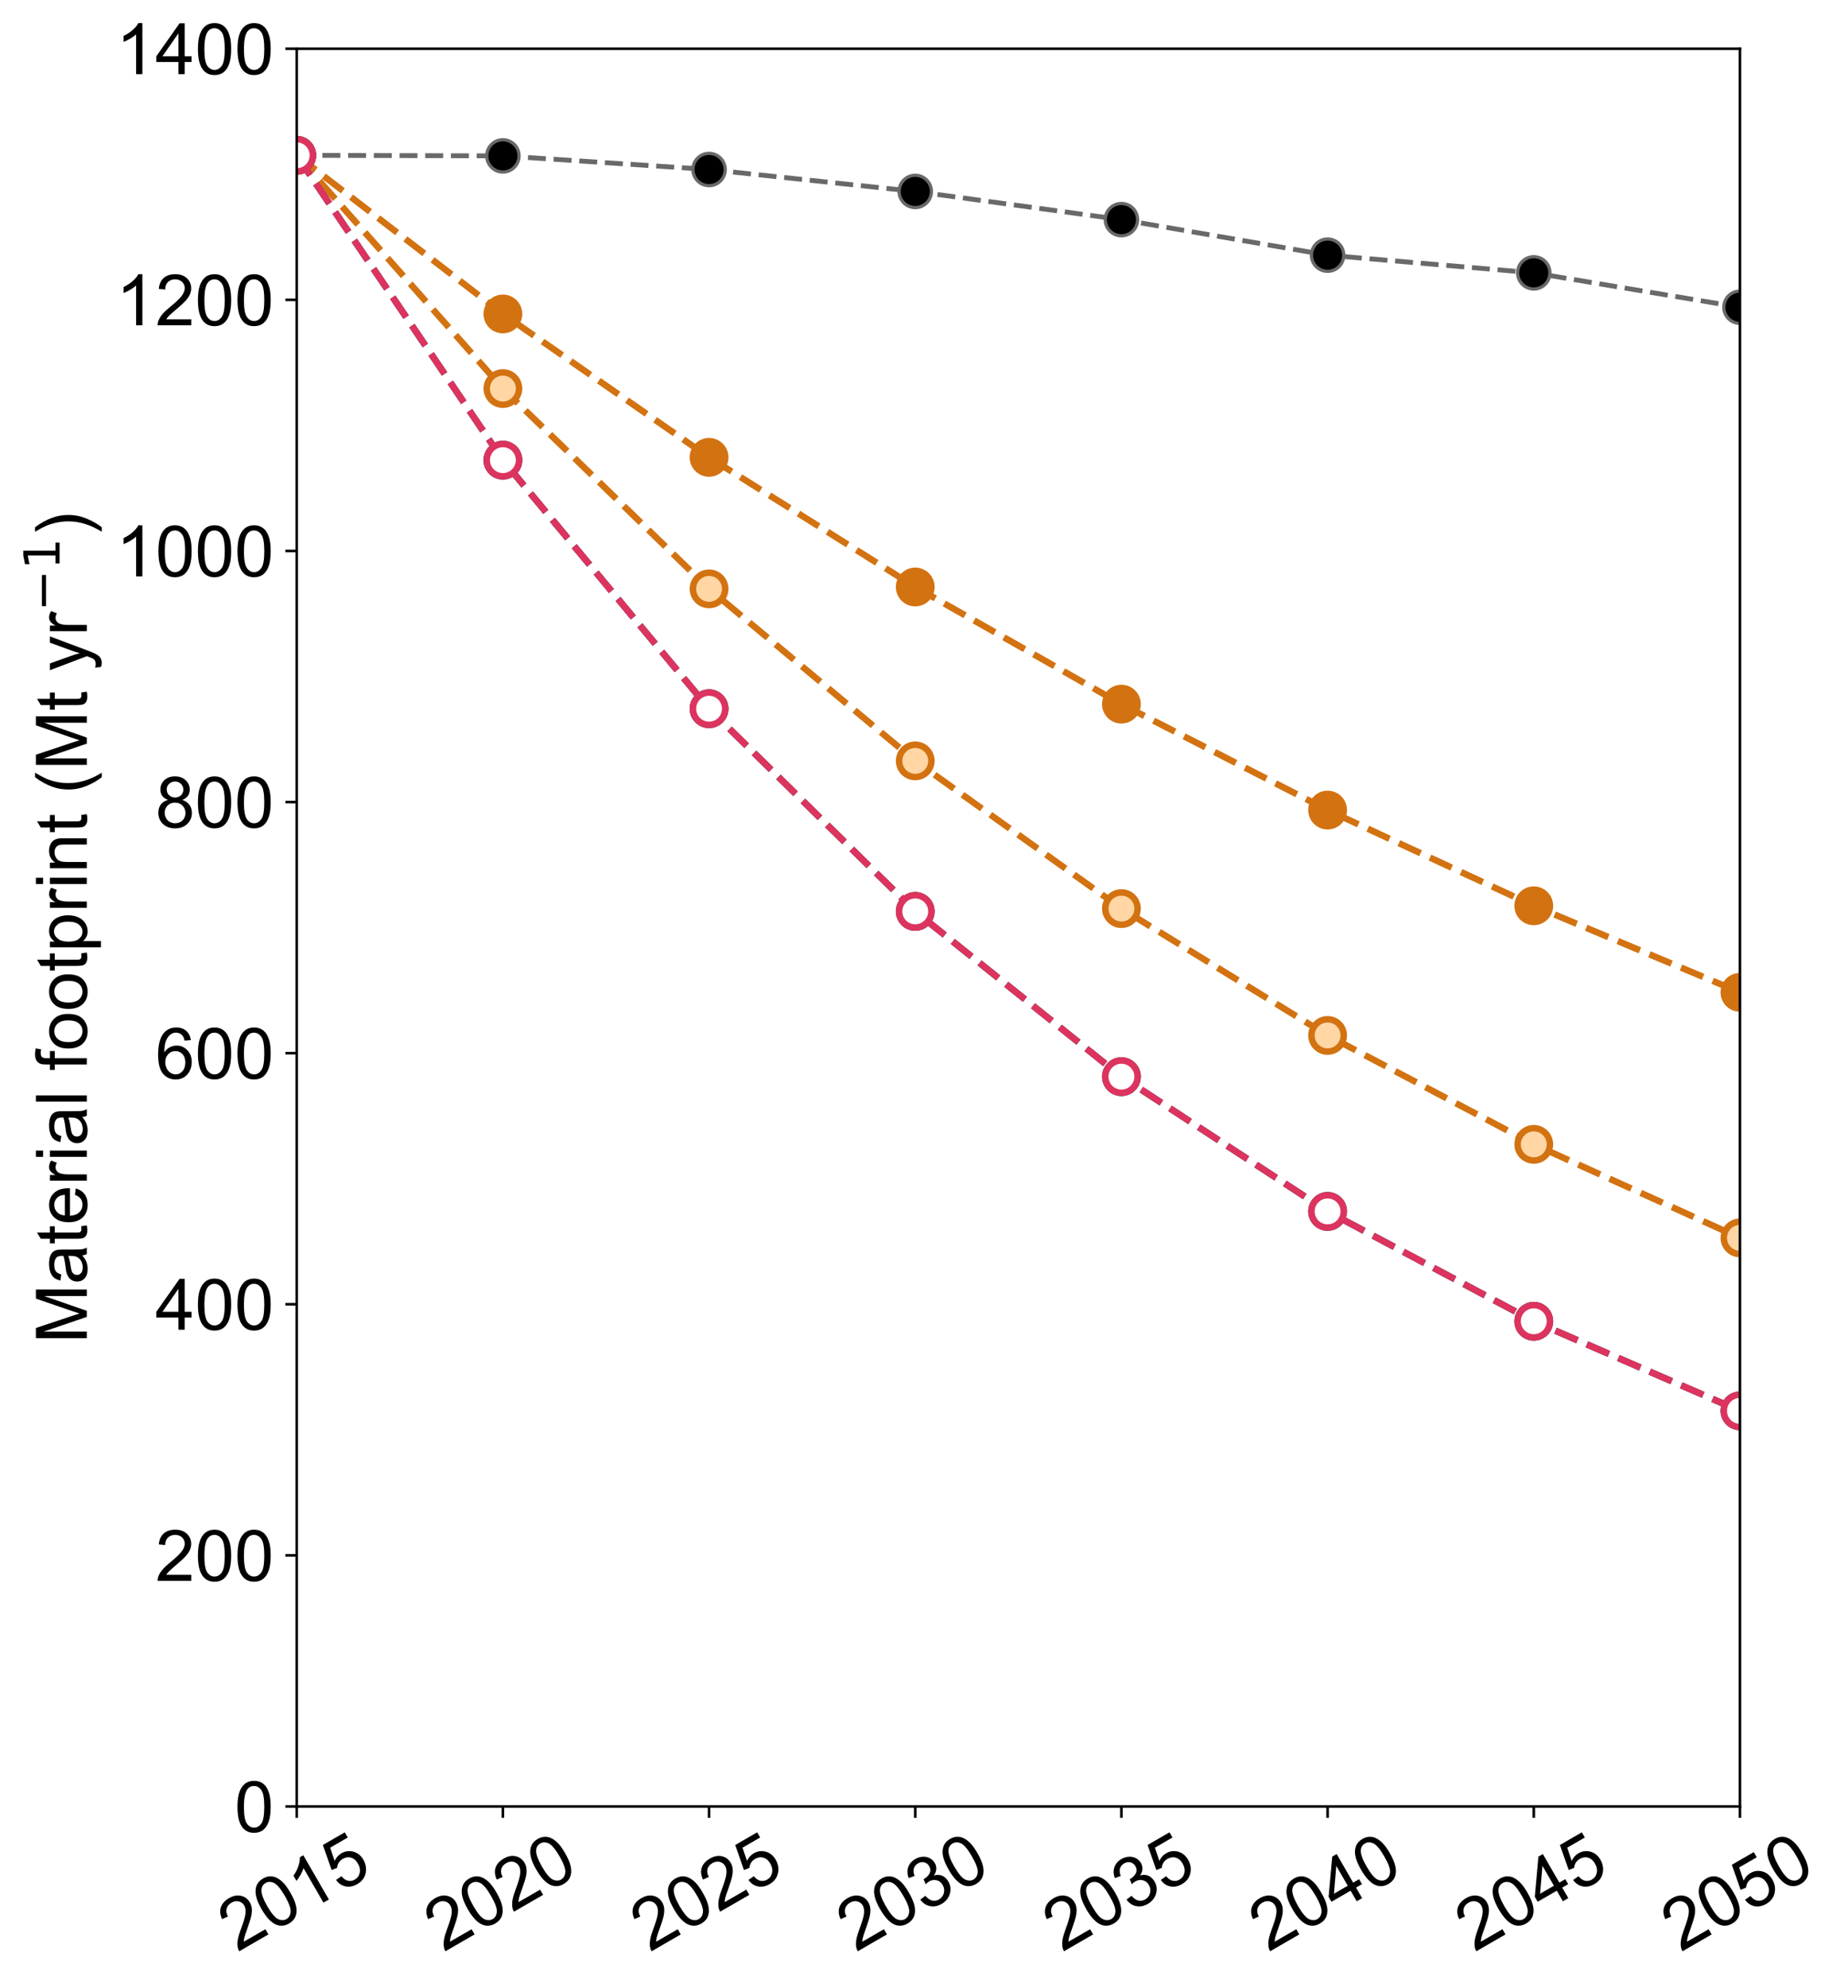 <?xml version="1.0" encoding="utf-8" standalone="no"?>
<!DOCTYPE svg PUBLIC "-//W3C//DTD SVG 1.1//EN"
  "http://www.w3.org/Graphics/SVG/1.1/DTD/svg11.dtd">
<!-- Created with matplotlib (https://matplotlib.org/) -->
<svg height="614.766pt" version="1.1" viewBox="0 0 571.596 614.766" width="571.596pt" xmlns="http://www.w3.org/2000/svg" xmlns:xlink="http://www.w3.org/1999/xlink">
 <defs>
  <style type="text/css">
*{stroke-linecap:butt;stroke-linejoin:round;}
  </style>
 </defs>
 <g id="figure_1">
  <g id="patch_1">
   <path d="M 0 614.766 
L 571.596 614.766 
L 571.596 0 
L 0 0 
z
" style="fill:#ffffff;"/>
  </g>
  <g id="axes_1">
   <g id="patch_2">
    <path d="M 91.776 558.674 
L 538.176 558.674 
L 538.176 15.074 
L 91.776 15.074 
z
" style="fill:#ffffff;"/>
   </g>
   <g id="matplotlib.axis_1">
    <g id="xtick_1">
     <g id="line2d_1">
      <defs>
       <path d="M 0 0 
L 0 3.5 
" id="m6305d05bda" style="stroke:#000000;stroke-width:0.8;"/>
      </defs>
      <g>
       <use style="stroke:#000000;stroke-width:0.8;" x="91.776" xlink:href="#m6305d05bda" y="558.674"/>
      </g>
     </g>
     <g id="text_1">
      <!-- 2015 -->
      <defs>
       <path d="M 50.344 8.453 
L 50.344 0 
L 3.031 0 
Q 2.938 3.172 4.047 6.109 
Q 5.859 10.938 9.828 15.625 
Q 13.812 20.312 21.344 26.469 
Q 33.016 36.031 37.109 41.625 
Q 41.219 47.219 41.219 52.203 
Q 41.219 57.422 37.469 61 
Q 33.734 64.594 27.734 64.594 
Q 21.391 64.594 17.578 60.781 
Q 13.766 56.984 13.719 50.25 
L 4.688 51.172 
Q 5.609 61.281 11.656 66.578 
Q 17.719 71.875 27.938 71.875 
Q 38.234 71.875 44.234 66.156 
Q 50.25 60.453 50.25 52 
Q 50.25 47.703 48.484 43.547 
Q 46.734 39.406 42.656 34.812 
Q 38.578 30.219 29.109 22.219 
Q 21.188 15.578 18.938 13.203 
Q 16.703 10.844 15.234 8.453 
z
" id="ArialMT-50"/>
       <path d="M 4.156 35.297 
Q 4.156 48 6.766 55.734 
Q 9.375 63.484 14.516 67.672 
Q 19.672 71.875 27.484 71.875 
Q 33.25 71.875 37.594 69.547 
Q 41.938 67.234 44.766 62.859 
Q 47.609 58.5 49.219 52.219 
Q 50.828 45.953 50.828 35.297 
Q 50.828 22.703 48.234 14.969 
Q 45.656 7.234 40.5 3 
Q 35.359 -1.219 27.484 -1.219 
Q 17.141 -1.219 11.234 6.203 
Q 4.156 15.141 4.156 35.297 
z
M 13.188 35.297 
Q 13.188 17.672 17.312 11.828 
Q 21.438 6 27.484 6 
Q 33.547 6 37.672 11.859 
Q 41.797 17.719 41.797 35.297 
Q 41.797 52.984 37.672 58.781 
Q 33.547 64.594 27.391 64.594 
Q 21.344 64.594 17.719 59.469 
Q 13.188 52.938 13.188 35.297 
z
" id="ArialMT-48"/>
       <path d="M 37.25 0 
L 28.469 0 
L 28.469 56 
Q 25.297 52.984 20.141 49.953 
Q 14.984 46.922 10.891 45.406 
L 10.891 53.906 
Q 18.266 57.375 23.781 62.297 
Q 29.297 67.234 31.594 71.875 
L 37.25 71.875 
z
" id="ArialMT-49"/>
       <path d="M 4.156 18.75 
L 13.375 19.531 
Q 14.406 12.797 18.141 9.391 
Q 21.875 6 27.156 6 
Q 33.5 6 37.891 10.781 
Q 42.281 15.578 42.281 23.484 
Q 42.281 31 38.062 35.344 
Q 33.844 39.703 27 39.703 
Q 22.75 39.703 19.328 37.766 
Q 15.922 35.844 13.969 32.766 
L 5.719 33.844 
L 12.641 70.609 
L 48.25 70.609 
L 48.25 62.203 
L 19.672 62.203 
L 15.828 42.969 
Q 22.266 47.469 29.344 47.469 
Q 38.719 47.469 45.156 40.969 
Q 51.609 34.469 51.609 24.266 
Q 51.609 14.547 45.953 7.469 
Q 39.062 -1.219 27.156 -1.219 
Q 17.391 -1.219 11.203 4.25 
Q 5.031 9.719 4.156 18.75 
z
" id="ArialMT-53"/>
      </defs>
      <g transform="translate(73.43 603.779)rotate(-30)scale(0.22 -0.22)">
       <use xlink:href="#ArialMT-50"/>
       <use x="55.615" xlink:href="#ArialMT-48"/>
       <use x="111.23" xlink:href="#ArialMT-49"/>
       <use x="166.846" xlink:href="#ArialMT-53"/>
      </g>
     </g>
    </g>
    <g id="xtick_2">
     <g id="line2d_2">
      <g>
       <use style="stroke:#000000;stroke-width:0.8;" x="155.548" xlink:href="#m6305d05bda" y="558.674"/>
      </g>
     </g>
     <g id="text_2">
      <!-- 2020 -->
      <g transform="translate(137.201 603.779)rotate(-30)scale(0.22 -0.22)">
       <use xlink:href="#ArialMT-50"/>
       <use x="55.615" xlink:href="#ArialMT-48"/>
       <use x="111.23" xlink:href="#ArialMT-50"/>
       <use x="166.846" xlink:href="#ArialMT-48"/>
      </g>
     </g>
    </g>
    <g id="xtick_3">
     <g id="line2d_3">
      <g>
       <use style="stroke:#000000;stroke-width:0.8;" x="219.319" xlink:href="#m6305d05bda" y="558.674"/>
      </g>
     </g>
     <g id="text_3">
      <!-- 2025 -->
      <g transform="translate(200.973 603.779)rotate(-30)scale(0.22 -0.22)">
       <use xlink:href="#ArialMT-50"/>
       <use x="55.615" xlink:href="#ArialMT-48"/>
       <use x="111.23" xlink:href="#ArialMT-50"/>
       <use x="166.846" xlink:href="#ArialMT-53"/>
      </g>
     </g>
    </g>
    <g id="xtick_4">
     <g id="line2d_4">
      <g>
       <use style="stroke:#000000;stroke-width:0.8;" x="283.091" xlink:href="#m6305d05bda" y="558.674"/>
      </g>
     </g>
     <g id="text_4">
      <!-- 2030 -->
      <defs>
       <path d="M 4.203 18.891 
L 12.984 20.062 
Q 14.5 12.594 18.141 9.297 
Q 21.781 6 27 6 
Q 33.203 6 37.469 10.297 
Q 41.75 14.594 41.75 20.953 
Q 41.75 27 37.797 30.922 
Q 33.844 34.859 27.734 34.859 
Q 25.25 34.859 21.531 33.891 
L 22.516 41.609 
Q 23.391 41.5 23.922 41.5 
Q 29.547 41.5 34.031 44.422 
Q 38.531 47.359 38.531 53.469 
Q 38.531 58.297 35.25 61.469 
Q 31.984 64.656 26.812 64.656 
Q 21.688 64.656 18.266 61.422 
Q 14.844 58.203 13.875 51.766 
L 5.078 53.328 
Q 6.688 62.156 12.391 67.016 
Q 18.109 71.875 26.609 71.875 
Q 32.469 71.875 37.391 69.359 
Q 42.328 66.844 44.938 62.5 
Q 47.562 58.156 47.562 53.266 
Q 47.562 48.641 45.062 44.828 
Q 42.578 41.016 37.703 38.766 
Q 44.047 37.312 47.562 32.688 
Q 51.078 28.078 51.078 21.141 
Q 51.078 11.766 44.234 5.25 
Q 37.406 -1.266 26.953 -1.266 
Q 17.531 -1.266 11.297 4.344 
Q 5.078 9.969 4.203 18.891 
z
" id="ArialMT-51"/>
      </defs>
      <g transform="translate(264.744 603.779)rotate(-30)scale(0.22 -0.22)">
       <use xlink:href="#ArialMT-50"/>
       <use x="55.615" xlink:href="#ArialMT-48"/>
       <use x="111.23" xlink:href="#ArialMT-51"/>
       <use x="166.846" xlink:href="#ArialMT-48"/>
      </g>
     </g>
    </g>
    <g id="xtick_5">
     <g id="line2d_5">
      <g>
       <use style="stroke:#000000;stroke-width:0.8;" x="346.862" xlink:href="#m6305d05bda" y="558.674"/>
      </g>
     </g>
     <g id="text_5">
      <!-- 2035 -->
      <g transform="translate(328.516 603.779)rotate(-30)scale(0.22 -0.22)">
       <use xlink:href="#ArialMT-50"/>
       <use x="55.615" xlink:href="#ArialMT-48"/>
       <use x="111.23" xlink:href="#ArialMT-51"/>
       <use x="166.846" xlink:href="#ArialMT-53"/>
      </g>
     </g>
    </g>
    <g id="xtick_6">
     <g id="line2d_6">
      <g>
       <use style="stroke:#000000;stroke-width:0.8;" x="410.633" xlink:href="#m6305d05bda" y="558.674"/>
      </g>
     </g>
     <g id="text_6">
      <!-- 2040 -->
      <defs>
       <path d="M 32.328 0 
L 32.328 17.141 
L 1.266 17.141 
L 1.266 25.203 
L 33.938 71.578 
L 41.109 71.578 
L 41.109 25.203 
L 50.781 25.203 
L 50.781 17.141 
L 41.109 17.141 
L 41.109 0 
z
M 32.328 25.203 
L 32.328 57.469 
L 9.906 25.203 
z
" id="ArialMT-52"/>
      </defs>
      <g transform="translate(392.287 603.779)rotate(-30)scale(0.22 -0.22)">
       <use xlink:href="#ArialMT-50"/>
       <use x="55.615" xlink:href="#ArialMT-48"/>
       <use x="111.23" xlink:href="#ArialMT-52"/>
       <use x="166.846" xlink:href="#ArialMT-48"/>
      </g>
     </g>
    </g>
    <g id="xtick_7">
     <g id="line2d_7">
      <g>
       <use style="stroke:#000000;stroke-width:0.8;" x="474.405" xlink:href="#m6305d05bda" y="558.674"/>
      </g>
     </g>
     <g id="text_7">
      <!-- 2045 -->
      <g transform="translate(456.058 603.779)rotate(-30)scale(0.22 -0.22)">
       <use xlink:href="#ArialMT-50"/>
       <use x="55.615" xlink:href="#ArialMT-48"/>
       <use x="111.23" xlink:href="#ArialMT-52"/>
       <use x="166.846" xlink:href="#ArialMT-53"/>
      </g>
     </g>
    </g>
    <g id="xtick_8">
     <g id="line2d_8">
      <g>
       <use style="stroke:#000000;stroke-width:0.8;" x="538.176" xlink:href="#m6305d05bda" y="558.674"/>
      </g>
     </g>
     <g id="text_8">
      <!-- 2050 -->
      <g transform="translate(519.83 603.779)rotate(-30)scale(0.22 -0.22)">
       <use xlink:href="#ArialMT-50"/>
       <use x="55.615" xlink:href="#ArialMT-48"/>
       <use x="111.23" xlink:href="#ArialMT-53"/>
       <use x="166.846" xlink:href="#ArialMT-48"/>
      </g>
     </g>
    </g>
   </g>
   <g id="matplotlib.axis_2">
    <g id="ytick_1">
     <g id="line2d_9">
      <defs>
       <path d="M 0 0 
L -3.5 0 
" id="m0f8f90ee03" style="stroke:#000000;stroke-width:0.8;"/>
      </defs>
      <g>
       <use style="stroke:#000000;stroke-width:0.8;" x="91.776" xlink:href="#m0f8f90ee03" y="558.674"/>
      </g>
     </g>
     <g id="text_9">
      <!-- 0 -->
      <g transform="translate(72.542 566.547)scale(0.22 -0.22)">
       <use xlink:href="#ArialMT-48"/>
      </g>
     </g>
    </g>
    <g id="ytick_2">
     <g id="line2d_10">
      <g>
       <use style="stroke:#000000;stroke-width:0.8;" x="91.776" xlink:href="#m0f8f90ee03" y="481.016"/>
      </g>
     </g>
     <g id="text_10">
      <!-- 200 -->
      <g transform="translate(48.074 488.89)scale(0.22 -0.22)">
       <use xlink:href="#ArialMT-50"/>
       <use x="55.615" xlink:href="#ArialMT-48"/>
       <use x="111.23" xlink:href="#ArialMT-48"/>
      </g>
     </g>
    </g>
    <g id="ytick_3">
     <g id="line2d_11">
      <g>
       <use style="stroke:#000000;stroke-width:0.8;" x="91.776" xlink:href="#m0f8f90ee03" y="403.359"/>
      </g>
     </g>
     <g id="text_11">
      <!-- 400 -->
      <g transform="translate(48.074 411.233)scale(0.22 -0.22)">
       <use xlink:href="#ArialMT-52"/>
       <use x="55.615" xlink:href="#ArialMT-48"/>
       <use x="111.23" xlink:href="#ArialMT-48"/>
      </g>
     </g>
    </g>
    <g id="ytick_4">
     <g id="line2d_12">
      <g>
       <use style="stroke:#000000;stroke-width:0.8;" x="91.776" xlink:href="#m0f8f90ee03" y="325.702"/>
      </g>
     </g>
     <g id="text_12">
      <!-- 600 -->
      <defs>
       <path d="M 49.75 54.047 
L 41.016 53.375 
Q 39.844 58.547 37.703 60.891 
Q 34.125 64.656 28.906 64.656 
Q 24.703 64.656 21.531 62.312 
Q 17.391 59.281 14.984 53.469 
Q 12.594 47.656 12.5 36.922 
Q 15.672 41.75 20.266 44.094 
Q 24.859 46.438 29.891 46.438 
Q 38.672 46.438 44.844 39.969 
Q 51.031 33.5 51.031 23.25 
Q 51.031 16.5 48.125 10.719 
Q 45.219 4.938 40.141 1.859 
Q 35.062 -1.219 28.609 -1.219 
Q 17.625 -1.219 10.688 6.859 
Q 3.766 14.938 3.766 33.5 
Q 3.766 54.25 11.422 63.672 
Q 18.109 71.875 29.438 71.875 
Q 37.891 71.875 43.281 67.141 
Q 48.688 62.406 49.75 54.047 
z
M 13.875 23.188 
Q 13.875 18.656 15.797 14.5 
Q 17.719 10.359 21.188 8.172 
Q 24.656 6 28.469 6 
Q 34.031 6 38.031 10.484 
Q 42.047 14.984 42.047 22.703 
Q 42.047 30.125 38.078 34.391 
Q 34.125 38.672 28.125 38.672 
Q 22.172 38.672 18.016 34.391 
Q 13.875 30.125 13.875 23.188 
z
" id="ArialMT-54"/>
      </defs>
      <g transform="translate(48.074 333.576)scale(0.22 -0.22)">
       <use xlink:href="#ArialMT-54"/>
       <use x="55.615" xlink:href="#ArialMT-48"/>
       <use x="111.23" xlink:href="#ArialMT-48"/>
      </g>
     </g>
    </g>
    <g id="ytick_5">
     <g id="line2d_13">
      <g>
       <use style="stroke:#000000;stroke-width:0.8;" x="91.776" xlink:href="#m0f8f90ee03" y="248.045"/>
      </g>
     </g>
     <g id="text_13">
      <!-- 800 -->
      <defs>
       <path d="M 17.672 38.812 
Q 12.203 40.828 9.562 44.531 
Q 6.938 48.25 6.938 53.422 
Q 6.938 61.234 12.547 66.547 
Q 18.172 71.875 27.484 71.875 
Q 36.859 71.875 42.578 66.422 
Q 48.297 60.984 48.297 53.172 
Q 48.297 48.188 45.672 44.5 
Q 43.062 40.828 37.75 38.812 
Q 44.344 36.672 47.781 31.875 
Q 51.219 27.094 51.219 20.453 
Q 51.219 11.281 44.719 5.031 
Q 38.234 -1.219 27.641 -1.219 
Q 17.047 -1.219 10.547 5.047 
Q 4.047 11.328 4.047 20.703 
Q 4.047 27.688 7.594 32.391 
Q 11.141 37.109 17.672 38.812 
z
M 15.922 53.719 
Q 15.922 48.641 19.188 45.406 
Q 22.469 42.188 27.688 42.188 
Q 32.766 42.188 36.016 45.375 
Q 39.266 48.578 39.266 53.219 
Q 39.266 58.062 35.906 61.359 
Q 32.562 64.656 27.594 64.656 
Q 22.562 64.656 19.234 61.422 
Q 15.922 58.203 15.922 53.719 
z
M 13.094 20.656 
Q 13.094 16.891 14.875 13.375 
Q 16.656 9.859 20.172 7.922 
Q 23.688 6 27.734 6 
Q 34.031 6 38.125 10.047 
Q 42.234 14.109 42.234 20.359 
Q 42.234 26.703 38.016 30.859 
Q 33.797 35.016 27.438 35.016 
Q 21.234 35.016 17.156 30.906 
Q 13.094 26.812 13.094 20.656 
z
" id="ArialMT-56"/>
      </defs>
      <g transform="translate(48.074 255.919)scale(0.22 -0.22)">
       <use xlink:href="#ArialMT-56"/>
       <use x="55.615" xlink:href="#ArialMT-48"/>
       <use x="111.23" xlink:href="#ArialMT-48"/>
      </g>
     </g>
    </g>
    <g id="ytick_6">
     <g id="line2d_14">
      <g>
       <use style="stroke:#000000;stroke-width:0.8;" x="91.776" xlink:href="#m0f8f90ee03" y="170.388"/>
      </g>
     </g>
     <g id="text_14">
      <!-- 1000 -->
      <g transform="translate(35.84 178.261)scale(0.22 -0.22)">
       <use xlink:href="#ArialMT-49"/>
       <use x="55.615" xlink:href="#ArialMT-48"/>
       <use x="111.23" xlink:href="#ArialMT-48"/>
       <use x="166.846" xlink:href="#ArialMT-48"/>
      </g>
     </g>
    </g>
    <g id="ytick_7">
     <g id="line2d_15">
      <g>
       <use style="stroke:#000000;stroke-width:0.8;" x="91.776" xlink:href="#m0f8f90ee03" y="92.731"/>
      </g>
     </g>
     <g id="text_15">
      <!-- 1200 -->
      <g transform="translate(35.84 100.604)scale(0.22 -0.22)">
       <use xlink:href="#ArialMT-49"/>
       <use x="55.615" xlink:href="#ArialMT-50"/>
       <use x="111.23" xlink:href="#ArialMT-48"/>
       <use x="166.846" xlink:href="#ArialMT-48"/>
      </g>
     </g>
    </g>
    <g id="ytick_8">
     <g id="line2d_16">
      <g>
       <use style="stroke:#000000;stroke-width:0.8;" x="91.776" xlink:href="#m0f8f90ee03" y="15.074"/>
      </g>
     </g>
     <g id="text_16">
      <!-- 1400 -->
      <g transform="translate(35.84 22.947)scale(0.22 -0.22)">
       <use xlink:href="#ArialMT-49"/>
       <use x="55.615" xlink:href="#ArialMT-52"/>
       <use x="111.23" xlink:href="#ArialMT-48"/>
       <use x="166.846" xlink:href="#ArialMT-48"/>
      </g>
     </g>
    </g>
    <g id="text_17">
     <!-- Material footprint (Mt yr$^{-1}$) -->
     <defs>
      <path d="M 7.422 0 
L 7.422 71.578 
L 21.688 71.578 
L 38.625 20.906 
Q 40.969 13.812 42.047 10.297 
Q 43.266 14.203 45.844 21.781 
L 62.984 71.578 
L 75.734 71.578 
L 75.734 0 
L 66.609 0 
L 66.609 59.906 
L 45.797 0 
L 37.25 0 
L 16.547 60.938 
L 16.547 0 
z
" id="ArialMT-77"/>
      <path d="M 40.438 6.391 
Q 35.547 2.25 31.031 0.531 
Q 26.516 -1.172 21.344 -1.172 
Q 12.797 -1.172 8.203 3 
Q 3.609 7.172 3.609 13.672 
Q 3.609 17.484 5.344 20.625 
Q 7.078 23.781 9.891 25.688 
Q 12.703 27.594 16.219 28.562 
Q 18.797 29.25 24.031 29.891 
Q 34.672 31.156 39.703 32.906 
Q 39.75 34.719 39.75 35.203 
Q 39.75 40.578 37.25 42.781 
Q 33.891 45.75 27.25 45.75 
Q 21.047 45.75 18.094 43.578 
Q 15.141 41.406 13.719 35.891 
L 5.125 37.062 
Q 6.297 42.578 8.984 45.969 
Q 11.672 49.359 16.75 51.188 
Q 21.828 53.031 28.516 53.031 
Q 35.156 53.031 39.297 51.469 
Q 43.453 49.906 45.406 47.531 
Q 47.359 45.172 48.141 41.547 
Q 48.578 39.312 48.578 33.453 
L 48.578 21.734 
Q 48.578 9.469 49.141 6.219 
Q 49.703 2.984 51.375 0 
L 42.188 0 
Q 40.828 2.734 40.438 6.391 
z
M 39.703 26.031 
Q 34.906 24.078 25.344 22.703 
Q 19.922 21.922 17.672 20.938 
Q 15.438 19.969 14.203 18.094 
Q 12.984 16.219 12.984 13.922 
Q 12.984 10.406 15.641 8.062 
Q 18.312 5.719 23.438 5.719 
Q 28.516 5.719 32.469 7.938 
Q 36.422 10.156 38.281 14.016 
Q 39.703 17 39.703 22.797 
z
" id="ArialMT-97"/>
      <path d="M 25.781 7.859 
L 27.047 0.094 
Q 23.344 -0.688 20.406 -0.688 
Q 15.625 -0.688 12.984 0.828 
Q 10.359 2.344 9.281 4.812 
Q 8.203 7.281 8.203 15.188 
L 8.203 45.016 
L 1.766 45.016 
L 1.766 51.859 
L 8.203 51.859 
L 8.203 64.703 
L 16.938 69.969 
L 16.938 51.859 
L 25.781 51.859 
L 25.781 45.016 
L 16.938 45.016 
L 16.938 14.703 
Q 16.938 10.938 17.406 9.859 
Q 17.875 8.797 18.922 8.156 
Q 19.969 7.516 21.922 7.516 
Q 23.391 7.516 25.781 7.859 
z
" id="ArialMT-116"/>
      <path d="M 42.094 16.703 
L 51.172 15.578 
Q 49.031 7.625 43.219 3.219 
Q 37.406 -1.172 28.375 -1.172 
Q 17 -1.172 10.328 5.828 
Q 3.656 12.844 3.656 25.484 
Q 3.656 38.578 10.391 45.797 
Q 17.141 53.031 27.875 53.031 
Q 38.281 53.031 44.875 45.953 
Q 51.469 38.875 51.469 26.031 
Q 51.469 25.25 51.422 23.688 
L 12.75 23.688 
Q 13.234 15.141 17.578 10.594 
Q 21.922 6.062 28.422 6.062 
Q 33.25 6.062 36.672 8.594 
Q 40.094 11.141 42.094 16.703 
z
M 13.234 30.906 
L 42.188 30.906 
Q 41.609 37.453 38.875 40.719 
Q 34.672 45.797 27.984 45.797 
Q 21.922 45.797 17.797 41.75 
Q 13.672 37.703 13.234 30.906 
z
" id="ArialMT-101"/>
      <path d="M 6.5 0 
L 6.5 51.859 
L 14.406 51.859 
L 14.406 44 
Q 17.438 49.516 20 51.266 
Q 22.562 53.031 25.641 53.031 
Q 30.078 53.031 34.672 50.203 
L 31.641 42.047 
Q 28.422 43.953 25.203 43.953 
Q 22.312 43.953 20.016 42.219 
Q 17.719 40.484 16.75 37.406 
Q 15.281 32.719 15.281 27.156 
L 15.281 0 
z
" id="ArialMT-114"/>
      <path d="M 6.641 61.469 
L 6.641 71.578 
L 15.438 71.578 
L 15.438 61.469 
z
M 6.641 0 
L 6.641 51.859 
L 15.438 51.859 
L 15.438 0 
z
" id="ArialMT-105"/>
      <path d="M 6.391 0 
L 6.391 71.578 
L 15.188 71.578 
L 15.188 0 
z
" id="ArialMT-108"/>
      <path id="ArialMT-32"/>
      <path d="M 8.688 0 
L 8.688 45.016 
L 0.922 45.016 
L 0.922 51.859 
L 8.688 51.859 
L 8.688 57.375 
Q 8.688 62.594 9.625 65.141 
Q 10.891 68.562 14.078 70.672 
Q 17.281 72.797 23.047 72.797 
Q 26.766 72.797 31.25 71.922 
L 29.938 64.266 
Q 27.203 64.75 24.75 64.75 
Q 20.75 64.75 19.094 63.031 
Q 17.438 61.328 17.438 56.641 
L 17.438 51.859 
L 27.547 51.859 
L 27.547 45.016 
L 17.438 45.016 
L 17.438 0 
z
" id="ArialMT-102"/>
      <path d="M 3.328 25.922 
Q 3.328 40.328 11.328 47.266 
Q 18.016 53.031 27.641 53.031 
Q 38.328 53.031 45.109 46.016 
Q 51.906 39.016 51.906 26.656 
Q 51.906 16.656 48.906 10.906 
Q 45.906 5.172 40.156 2 
Q 34.422 -1.172 27.641 -1.172 
Q 16.75 -1.172 10.031 5.812 
Q 3.328 12.797 3.328 25.922 
z
M 12.359 25.922 
Q 12.359 15.969 16.703 11.016 
Q 21.047 6.062 27.641 6.062 
Q 34.188 6.062 38.531 11.031 
Q 42.875 16.016 42.875 26.219 
Q 42.875 35.844 38.5 40.797 
Q 34.125 45.75 27.641 45.75 
Q 21.047 45.75 16.703 40.812 
Q 12.359 35.891 12.359 25.922 
z
" id="ArialMT-111"/>
      <path d="M 6.594 -19.875 
L 6.594 51.859 
L 14.594 51.859 
L 14.594 45.125 
Q 17.438 49.078 21 51.047 
Q 24.562 53.031 29.641 53.031 
Q 36.281 53.031 41.359 49.609 
Q 46.438 46.188 49.016 39.953 
Q 51.609 33.734 51.609 26.312 
Q 51.609 18.359 48.75 11.984 
Q 45.906 5.609 40.453 2.219 
Q 35.016 -1.172 29 -1.172 
Q 24.609 -1.172 21.109 0.688 
Q 17.625 2.547 15.375 5.375 
L 15.375 -19.875 
z
M 14.547 25.641 
Q 14.547 15.625 18.594 10.844 
Q 22.656 6.062 28.422 6.062 
Q 34.281 6.062 38.453 11.016 
Q 42.625 15.969 42.625 26.375 
Q 42.625 36.281 38.547 41.203 
Q 34.469 46.141 28.812 46.141 
Q 23.188 46.141 18.859 40.891 
Q 14.547 35.641 14.547 25.641 
z
" id="ArialMT-112"/>
      <path d="M 6.594 0 
L 6.594 51.859 
L 14.5 51.859 
L 14.5 44.484 
Q 20.219 53.031 31 53.031 
Q 35.688 53.031 39.625 51.344 
Q 43.562 49.656 45.516 46.922 
Q 47.469 44.188 48.25 40.438 
Q 48.734 37.984 48.734 31.891 
L 48.734 0 
L 39.938 0 
L 39.938 31.547 
Q 39.938 36.922 38.906 39.578 
Q 37.891 42.234 35.281 43.812 
Q 32.672 45.406 29.156 45.406 
Q 23.531 45.406 19.453 41.844 
Q 15.375 38.281 15.375 28.328 
L 15.375 0 
z
" id="ArialMT-110"/>
      <path d="M 23.391 -21.047 
Q 16.109 -11.859 11.078 0.438 
Q 6.062 12.75 6.062 25.922 
Q 6.062 37.547 9.812 48.188 
Q 14.203 60.547 23.391 72.797 
L 29.688 72.797 
Q 23.781 62.641 21.875 58.297 
Q 18.891 51.562 17.188 44.234 
Q 15.094 35.109 15.094 25.875 
Q 15.094 2.391 29.688 -21.047 
z
" id="ArialMT-40"/>
      <path d="M 6.203 -19.969 
L 5.219 -11.719 
Q 8.109 -12.5 10.25 -12.5 
Q 13.188 -12.5 14.938 -11.516 
Q 16.703 -10.547 17.828 -8.797 
Q 18.656 -7.469 20.516 -2.25 
Q 20.75 -1.516 21.297 -0.094 
L 1.609 51.859 
L 11.078 51.859 
L 21.875 21.828 
Q 23.969 16.109 25.641 9.812 
Q 27.156 15.875 29.25 21.625 
L 40.328 51.859 
L 49.125 51.859 
L 29.391 -0.875 
Q 26.219 -9.422 24.469 -12.641 
Q 22.125 -17 19.094 -19.016 
Q 16.062 -21.047 11.859 -21.047 
Q 9.328 -21.047 6.203 -19.969 
z
" id="ArialMT-121"/>
      <path d="M 10.594 35.5 
L 73.188 35.5 
L 73.188 27.203 
L 10.594 27.203 
z
" id="DejaVuSans-8722"/>
      <path d="M 12.406 8.297 
L 28.516 8.297 
L 28.516 63.922 
L 10.984 60.406 
L 10.984 69.391 
L 28.422 72.906 
L 38.281 72.906 
L 38.281 8.297 
L 54.391 8.297 
L 54.391 0 
L 12.406 0 
z
" id="DejaVuSans-49"/>
      <path d="M 12.359 -21.047 
L 6.062 -21.047 
Q 20.656 2.391 20.656 25.875 
Q 20.656 35.062 18.562 44.094 
Q 16.891 51.422 13.922 58.156 
Q 12.016 62.547 6.062 72.797 
L 12.359 72.797 
Q 21.531 60.547 25.922 48.188 
Q 29.688 37.547 29.688 25.922 
Q 29.688 12.75 24.625 0.438 
Q 19.578 -11.859 12.359 -21.047 
z
" id="ArialMT-41"/>
     </defs>
     <g transform="translate(27 415.464)rotate(-90)scale(0.22 -0.22)">
      <use transform="translate(0 0.684)" xlink:href="#ArialMT-77"/>
      <use transform="translate(83.301 0.684)" xlink:href="#ArialMT-97"/>
      <use transform="translate(138.916 0.684)" xlink:href="#ArialMT-116"/>
      <use transform="translate(166.699 0.684)" xlink:href="#ArialMT-101"/>
      <use transform="translate(222.314 0.684)" xlink:href="#ArialMT-114"/>
      <use transform="translate(255.615 0.684)" xlink:href="#ArialMT-105"/>
      <use transform="translate(277.832 0.684)" xlink:href="#ArialMT-97"/>
      <use transform="translate(333.447 0.684)" xlink:href="#ArialMT-108"/>
      <use transform="translate(355.664 0.684)" xlink:href="#ArialMT-32"/>
      <use transform="translate(383.447 0.684)" xlink:href="#ArialMT-102"/>
      <use transform="translate(411.23 0.684)" xlink:href="#ArialMT-111"/>
      <use transform="translate(466.846 0.684)" xlink:href="#ArialMT-111"/>
      <use transform="translate(522.461 0.684)" xlink:href="#ArialMT-116"/>
      <use transform="translate(550.244 0.684)" xlink:href="#ArialMT-112"/>
      <use transform="translate(605.859 0.684)" xlink:href="#ArialMT-114"/>
      <use transform="translate(639.16 0.684)" xlink:href="#ArialMT-105"/>
      <use transform="translate(661.377 0.684)" xlink:href="#ArialMT-110"/>
      <use transform="translate(716.992 0.684)" xlink:href="#ArialMT-116"/>
      <use transform="translate(744.775 0.684)" xlink:href="#ArialMT-32"/>
      <use transform="translate(772.559 0.684)" xlink:href="#ArialMT-40"/>
      <use transform="translate(805.859 0.684)" xlink:href="#ArialMT-77"/>
      <use transform="translate(889.16 0.684)" xlink:href="#ArialMT-116"/>
      <use transform="translate(916.943 0.684)" xlink:href="#ArialMT-32"/>
      <use transform="translate(944.727 0.684)" xlink:href="#ArialMT-121"/>
      <use transform="translate(994.727 0.684)" xlink:href="#ArialMT-114"/>
      <use transform="translate(1028.984 38.966)scale(0.7)" xlink:href="#DejaVuSans-8722"/>
      <use transform="translate(1087.637 38.966)scale(0.7)" xlink:href="#DejaVuSans-49"/>
      <use transform="translate(1134.907 0.684)" xlink:href="#ArialMT-41"/>
     </g>
    </g>
   </g>
   <g id="line2d_17">
    <path clip-path="url(#p0ef0b2dab8)" d="M 91.776 48.031 
L 155.548 48.206 
L 219.319 52.423 
L 283.091 59.205 
L 346.862 67.919 
L 410.633 78.913 
L 474.405 84.385 
L 538.176 95.017 
" style="fill:none;stroke:#696969;stroke-dasharray:5.55,2.4;stroke-dashoffset:0;stroke-width:1.5;"/>
    <defs>
     <path d="M 0 5 
C 1.326 5 2.598 4.473 3.536 3.536 
C 4.473 2.598 5 1.326 5 0 
C 5 -1.326 4.473 -2.598 3.536 -3.536 
C 2.598 -4.473 1.326 -5 0 -5 
C -1.326 -5 -2.598 -4.473 -3.536 -3.536 
C -4.473 -2.598 -5 -1.326 -5 0 
C -5 1.326 -4.473 2.598 -3.536 3.536 
C -2.598 4.473 -1.326 5 0 5 
z
" id="m99703834d8" style="stroke:#696969;"/>
    </defs>
    <g clip-path="url(#p0ef0b2dab8)">
     <use style="stroke:#696969;" x="91.776" xlink:href="#m99703834d8" y="48.031"/>
     <use style="stroke:#696969;" x="155.548" xlink:href="#m99703834d8" y="48.206"/>
     <use style="stroke:#696969;" x="219.319" xlink:href="#m99703834d8" y="52.423"/>
     <use style="stroke:#696969;" x="283.091" xlink:href="#m99703834d8" y="59.205"/>
     <use style="stroke:#696969;" x="346.862" xlink:href="#m99703834d8" y="67.919"/>
     <use style="stroke:#696969;" x="410.633" xlink:href="#m99703834d8" y="78.913"/>
     <use style="stroke:#696969;" x="474.405" xlink:href="#m99703834d8" y="84.385"/>
     <use style="stroke:#696969;" x="538.176" xlink:href="#m99703834d8" y="95.017"/>
    </g>
   </g>
   <g id="line2d_18">
    <path clip-path="url(#p0ef0b2dab8)" d="M 91.776 48.031 
L 155.548 97.093 
L 219.319 141.442 
L 283.091 181.529 
L 346.862 217.765 
L 410.633 250.519 
L 474.405 280.126 
L 538.176 306.889 
" style="fill:none;stroke:#d37211;stroke-dasharray:7.4,3.2;stroke-dashoffset:0;stroke-width:2;"/>
    <defs>
     <path d="M 0 5 
C 1.326 5 2.598 4.473 3.536 3.536 
C 4.473 2.598 5 1.326 5 0 
C 5 -1.326 4.473 -2.598 3.536 -3.536 
C 2.598 -4.473 1.326 -5 0 -5 
C -1.326 -5 -2.598 -4.473 -3.536 -3.536 
C -4.473 -2.598 -5 -1.326 -5 0 
C -5 1.326 -4.473 2.598 -3.536 3.536 
C -2.598 4.473 -1.326 5 0 5 
z
" id="mec2146e353" style="stroke:#d37211;stroke-width:2;"/>
    </defs>
    <g clip-path="url(#p0ef0b2dab8)">
     <use style="fill:#d37211;stroke:#d37211;stroke-width:2;" x="91.776" xlink:href="#mec2146e353" y="48.031"/>
     <use style="fill:#d37211;stroke:#d37211;stroke-width:2;" x="155.548" xlink:href="#mec2146e353" y="97.093"/>
     <use style="fill:#d37211;stroke:#d37211;stroke-width:2;" x="219.319" xlink:href="#mec2146e353" y="141.442"/>
     <use style="fill:#d37211;stroke:#d37211;stroke-width:2;" x="283.091" xlink:href="#mec2146e353" y="181.529"/>
     <use style="fill:#d37211;stroke:#d37211;stroke-width:2;" x="346.862" xlink:href="#mec2146e353" y="217.765"/>
     <use style="fill:#d37211;stroke:#d37211;stroke-width:2;" x="410.633" xlink:href="#mec2146e353" y="250.519"/>
     <use style="fill:#d37211;stroke:#d37211;stroke-width:2;" x="474.405" xlink:href="#mec2146e353" y="280.126"/>
     <use style="fill:#d37211;stroke:#d37211;stroke-width:2;" x="538.176" xlink:href="#mec2146e353" y="306.889"/>
    </g>
   </g>
   <g id="line2d_19">
    <path clip-path="url(#p0ef0b2dab8)" d="M 91.776 48.031 
L 155.548 120.168 
L 219.319 182.114 
L 283.091 235.309 
L 346.862 280.989 
L 410.633 320.217 
L 474.405 353.902 
L 538.176 382.83 
" style="fill:none;stroke:#d37211;stroke-dasharray:7.4,3.2;stroke-dashoffset:0;stroke-width:2;"/>
    <defs>
     <path d="M 0 5 
C 1.326 5 2.598 4.473 3.536 3.536 
C 4.473 2.598 5 1.326 5 0 
C 5 -1.326 4.473 -2.598 3.536 -3.536 
C 2.598 -4.473 1.326 -5 0 -5 
C -1.326 -5 -2.598 -4.473 -3.536 -3.536 
C -4.473 -2.598 -5 -1.326 -5 0 
C -5 1.326 -4.473 2.598 -3.536 3.536 
C -2.598 4.473 -1.326 5 0 5 
z
" id="m96b560f172" style="stroke:#d37211;stroke-width:2;"/>
    </defs>
    <g clip-path="url(#p0ef0b2dab8)">
     <use style="fill:#ffd6a4;stroke:#d37211;stroke-width:2;" x="91.776" xlink:href="#m96b560f172" y="48.031"/>
     <use style="fill:#ffd6a4;stroke:#d37211;stroke-width:2;" x="155.548" xlink:href="#m96b560f172" y="120.168"/>
     <use style="fill:#ffd6a4;stroke:#d37211;stroke-width:2;" x="219.319" xlink:href="#m96b560f172" y="182.114"/>
     <use style="fill:#ffd6a4;stroke:#d37211;stroke-width:2;" x="283.091" xlink:href="#m96b560f172" y="235.309"/>
     <use style="fill:#ffd6a4;stroke:#d37211;stroke-width:2;" x="346.862" xlink:href="#m96b560f172" y="280.989"/>
     <use style="fill:#ffd6a4;stroke:#d37211;stroke-width:2;" x="410.633" xlink:href="#m96b560f172" y="320.217"/>
     <use style="fill:#ffd6a4;stroke:#d37211;stroke-width:2;" x="474.405" xlink:href="#m96b560f172" y="353.902"/>
     <use style="fill:#ffd6a4;stroke:#d37211;stroke-width:2;" x="538.176" xlink:href="#m96b560f172" y="382.83"/>
    </g>
   </g>
   <g id="line2d_20">
    <path clip-path="url(#p0ef0b2dab8)" d="M 91.776 48.031 
L 155.548 142.31 
L 219.319 219.182 
L 283.091 281.861 
L 346.862 332.968 
L 410.633 374.64 
L 474.405 408.617 
L 538.176 436.322 
" style="fill:none;stroke:#d37211;stroke-dasharray:7.4,3.2;stroke-dashoffset:0;stroke-width:2;"/>
    <defs>
     <path d="M 0 5 
C 1.326 5 2.598 4.473 3.536 3.536 
C 4.473 2.598 5 1.326 5 0 
C 5 -1.326 4.473 -2.598 3.536 -3.536 
C 2.598 -4.473 1.326 -5 0 -5 
C -1.326 -5 -2.598 -4.473 -3.536 -3.536 
C -4.473 -2.598 -5 -1.326 -5 0 
C -5 1.326 -4.473 2.598 -3.536 3.536 
C -2.598 4.473 -1.326 5 0 5 
z
" id="m2825d4dce5" style="stroke:#d37211;stroke-width:2;"/>
    </defs>
    <g clip-path="url(#p0ef0b2dab8)">
     <use style="fill:#ffffff;stroke:#d37211;stroke-width:2;" x="91.776" xlink:href="#m2825d4dce5" y="48.031"/>
     <use style="fill:#ffffff;stroke:#d37211;stroke-width:2;" x="155.548" xlink:href="#m2825d4dce5" y="142.31"/>
     <use style="fill:#ffffff;stroke:#d37211;stroke-width:2;" x="219.319" xlink:href="#m2825d4dce5" y="219.182"/>
     <use style="fill:#ffffff;stroke:#d37211;stroke-width:2;" x="283.091" xlink:href="#m2825d4dce5" y="281.861"/>
     <use style="fill:#ffffff;stroke:#d37211;stroke-width:2;" x="346.862" xlink:href="#m2825d4dce5" y="332.968"/>
     <use style="fill:#ffffff;stroke:#d37211;stroke-width:2;" x="410.633" xlink:href="#m2825d4dce5" y="374.64"/>
     <use style="fill:#ffffff;stroke:#d37211;stroke-width:2;" x="474.405" xlink:href="#m2825d4dce5" y="408.617"/>
     <use style="fill:#ffffff;stroke:#d37211;stroke-width:2;" x="538.176" xlink:href="#m2825d4dce5" y="436.322"/>
    </g>
   </g>
   <g id="line2d_21">
    <path clip-path="url(#p0ef0b2dab8)" d="M 91.776 48.031 
L 155.548 142.31 
L 219.319 219.182 
L 283.091 281.861 
L 346.862 332.968 
L 410.633 374.64 
L 474.405 408.617 
L 538.176 436.322 
" style="fill:none;stroke:#0c508e;stroke-dasharray:7.4,3.2;stroke-dashoffset:0;stroke-width:2;"/>
    <defs>
     <path d="M 0 5 
C 1.326 5 2.598 4.473 3.536 3.536 
C 4.473 2.598 5 1.326 5 0 
C 5 -1.326 4.473 -2.598 3.536 -3.536 
C 2.598 -4.473 1.326 -5 0 -5 
C -1.326 -5 -2.598 -4.473 -3.536 -3.536 
C -4.473 -2.598 -5 -1.326 -5 0 
C -5 1.326 -4.473 2.598 -3.536 3.536 
C -2.598 4.473 -1.326 5 0 5 
z
" id="m19bae2af4d" style="stroke:#0c508e;stroke-width:2;"/>
    </defs>
    <g clip-path="url(#p0ef0b2dab8)">
     <use style="fill:#ffffff;stroke:#0c508e;stroke-width:2;" x="91.776" xlink:href="#m19bae2af4d" y="48.031"/>
     <use style="fill:#ffffff;stroke:#0c508e;stroke-width:2;" x="155.548" xlink:href="#m19bae2af4d" y="142.31"/>
     <use style="fill:#ffffff;stroke:#0c508e;stroke-width:2;" x="219.319" xlink:href="#m19bae2af4d" y="219.182"/>
     <use style="fill:#ffffff;stroke:#0c508e;stroke-width:2;" x="283.091" xlink:href="#m19bae2af4d" y="281.861"/>
     <use style="fill:#ffffff;stroke:#0c508e;stroke-width:2;" x="346.862" xlink:href="#m19bae2af4d" y="332.968"/>
     <use style="fill:#ffffff;stroke:#0c508e;stroke-width:2;" x="410.633" xlink:href="#m19bae2af4d" y="374.64"/>
     <use style="fill:#ffffff;stroke:#0c508e;stroke-width:2;" x="474.405" xlink:href="#m19bae2af4d" y="408.617"/>
     <use style="fill:#ffffff;stroke:#0c508e;stroke-width:2;" x="538.176" xlink:href="#m19bae2af4d" y="436.322"/>
    </g>
   </g>
   <g id="line2d_22">
    <path clip-path="url(#p0ef0b2dab8)" d="M 91.776 48.031 
L 155.548 142.31 
L 219.319 219.182 
L 283.091 281.861 
L 346.862 332.968 
L 410.633 374.64 
L 474.405 408.617 
L 538.176 436.322 
" style="fill:none;stroke:#dd335f;stroke-dasharray:7.4,3.2;stroke-dashoffset:0;stroke-width:2;"/>
    <defs>
     <path d="M 0 5 
C 1.326 5 2.598 4.473 3.536 3.536 
C 4.473 2.598 5 1.326 5 0 
C 5 -1.326 4.473 -2.598 3.536 -3.536 
C 2.598 -4.473 1.326 -5 0 -5 
C -1.326 -5 -2.598 -4.473 -3.536 -3.536 
C -4.473 -2.598 -5 -1.326 -5 0 
C -5 1.326 -4.473 2.598 -3.536 3.536 
C -2.598 4.473 -1.326 5 0 5 
z
" id="m8759d99479" style="stroke:#dd335f;stroke-width:2;"/>
    </defs>
    <g clip-path="url(#p0ef0b2dab8)">
     <use style="fill:#ffffff;stroke:#dd335f;stroke-width:2;" x="91.776" xlink:href="#m8759d99479" y="48.031"/>
     <use style="fill:#ffffff;stroke:#dd335f;stroke-width:2;" x="155.548" xlink:href="#m8759d99479" y="142.31"/>
     <use style="fill:#ffffff;stroke:#dd335f;stroke-width:2;" x="219.319" xlink:href="#m8759d99479" y="219.182"/>
     <use style="fill:#ffffff;stroke:#dd335f;stroke-width:2;" x="283.091" xlink:href="#m8759d99479" y="281.861"/>
     <use style="fill:#ffffff;stroke:#dd335f;stroke-width:2;" x="346.862" xlink:href="#m8759d99479" y="332.968"/>
     <use style="fill:#ffffff;stroke:#dd335f;stroke-width:2;" x="410.633" xlink:href="#m8759d99479" y="374.64"/>
     <use style="fill:#ffffff;stroke:#dd335f;stroke-width:2;" x="474.405" xlink:href="#m8759d99479" y="408.617"/>
     <use style="fill:#ffffff;stroke:#dd335f;stroke-width:2;" x="538.176" xlink:href="#m8759d99479" y="436.322"/>
    </g>
   </g>
   <g id="patch_3">
    <path d="M 91.776 558.674 
L 91.776 15.074 
" style="fill:none;stroke:#000000;stroke-linecap:square;stroke-linejoin:miter;stroke-width:0.8;"/>
   </g>
   <g id="patch_4">
    <path d="M 538.176 558.674 
L 538.176 15.074 
" style="fill:none;stroke:#000000;stroke-linecap:square;stroke-linejoin:miter;stroke-width:0.8;"/>
   </g>
   <g id="patch_5">
    <path d="M 91.776 558.674 
L 538.176 558.674 
" style="fill:none;stroke:#000000;stroke-linecap:square;stroke-linejoin:miter;stroke-width:0.8;"/>
   </g>
   <g id="patch_6">
    <path d="M 91.776 15.074 
L 538.176 15.074 
" style="fill:none;stroke:#000000;stroke-linecap:square;stroke-linejoin:miter;stroke-width:0.8;"/>
   </g>
  </g>
 </g>
 <defs>
  <clipPath id="p0ef0b2dab8">
   <rect height="543.6" width="446.4" x="91.776" y="15.074"/>
  </clipPath>
 </defs>
</svg>
